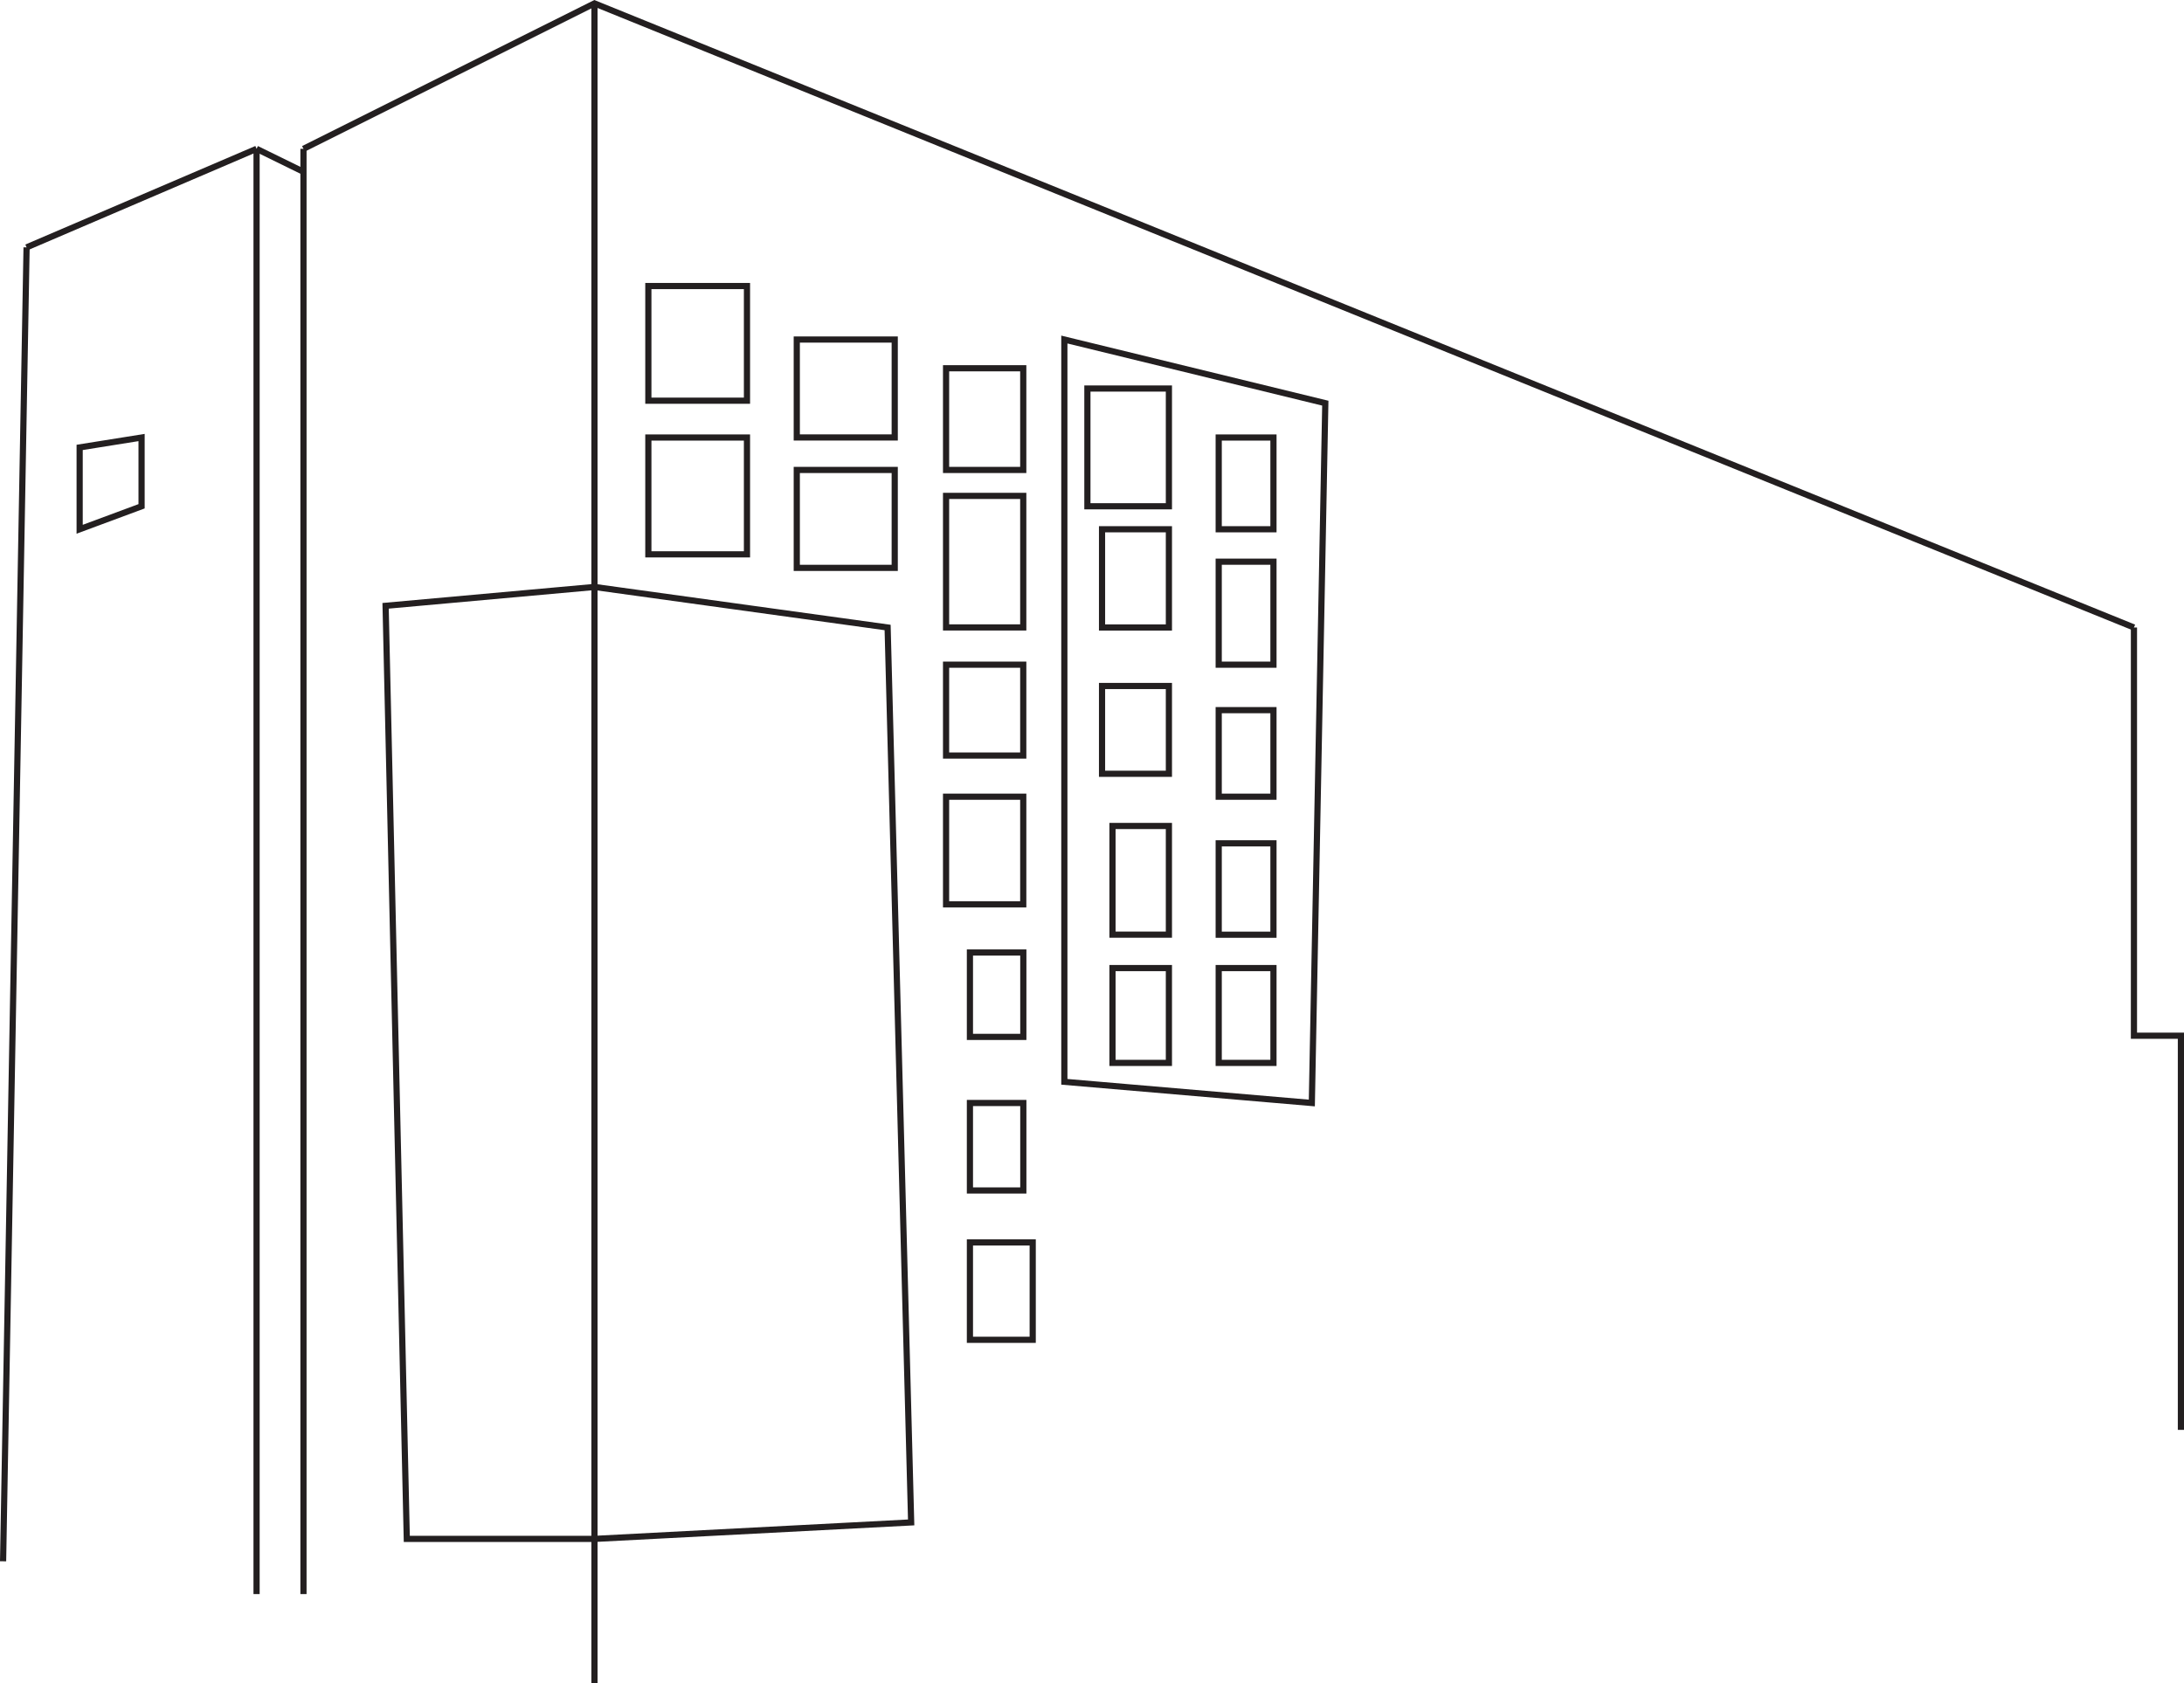 <svg xmlns="http://www.w3.org/2000/svg" viewBox="0 0 353.43 272.46"><defs><style>.cls-1{fill:none;stroke:#231f20;stroke-miterlimit:10;}</style></defs><title>broad</title><g id="Layer_2" data-name="Layer 2"><g id="Layer_2-2" data-name="Layer 2"><line class="cls-1" x1="41.52" y1="24.09" x2="41.52" y2="258.03"/><line class="cls-1" x1="4.3" y1="40.04" x2="41.52" y2="24.09"/><polyline class="cls-1" points="49.11 24.09 96.2 0.55 345.33 101.57"/><line class="cls-1" x1="96.2" y1="0.55" x2="96.2" y2="272.46"/><line class="cls-1" x1="49.11" y1="24.09" x2="49.11" y2="258.03"/><line class="cls-1" x1="4.3" y1="40.04" x2="0.5" y2="252.72"/><polyline class="cls-1" points="345.33 101.57 345.33 167.65 352.93 167.65 352.93 231.45"/><polygon class="cls-1" points="172.24 54.96 172.24 175.11 212.29 178.54 214.47 65.26 172.24 54.96"/><polygon class="cls-1" points="96.2 95.01 143.64 101.57 147.45 246.43 96.2 249.1 65.83 249.1 62.4 98.06 96.2 95.01"/><line class="cls-1" x1="41.52" y1="24.09" x2="49.11" y2="27.81"/><rect class="cls-1" x="104.92" y="46.3" width="15.96" height="18.56"/><rect class="cls-1" x="104.92" y="70.82" width="15.96" height="18.91"/><rect class="cls-1" x="128.94" y="54.96" width="15.85" height="15.85"/><rect class="cls-1" x="153.1" y="59.61" width="12.49" height="16.46"/><rect class="cls-1" x="128.94" y="76.07" width="15.85" height="15.85"/><rect class="cls-1" x="153.1" y="80.27" width="12.49" height="21.29"/><rect class="cls-1" x="153.1" y="107.59" width="12.49" height="14.71"/><rect class="cls-1" x="153.1" y="128.96" width="12.49" height="17.42"/><rect class="cls-1" x="156.96" y="154.18" width="8.64" height="13.66"/><rect class="cls-1" x="156.96" y="178.54" width="8.64" height="14.16"/><rect class="cls-1" x="156.96" y="201.11" width="10.16" height="15.76"/><rect class="cls-1" x="175.97" y="62.89" width="13.19" height="19.06"/><rect class="cls-1" x="197.22" y="70.82" width="8.86" height="14.85"/><rect class="cls-1" x="178.34" y="85.67" width="10.82" height="15.9"/><rect class="cls-1" x="178.34" y="111.04" width="10.82" height="14.21"/><rect class="cls-1" x="180.03" y="133.7" width="9.13" height="17.59"/><rect class="cls-1" x="180.03" y="156.7" width="9.13" height="15.35"/><rect class="cls-1" x="197.22" y="90.92" width="8.86" height="16.67"/><rect class="cls-1" x="197.22" y="114.95" width="8.86" height="14.01"/><rect class="cls-1" x="197.22" y="136.51" width="8.86" height="14.79"/><rect class="cls-1" x="197.22" y="156.7" width="8.86" height="15.35"/><polygon class="cls-1" points="12.89 72.42 12.89 85.67 22.91 81.95 22.91 70.82 12.89 72.42"/></g></g></svg>